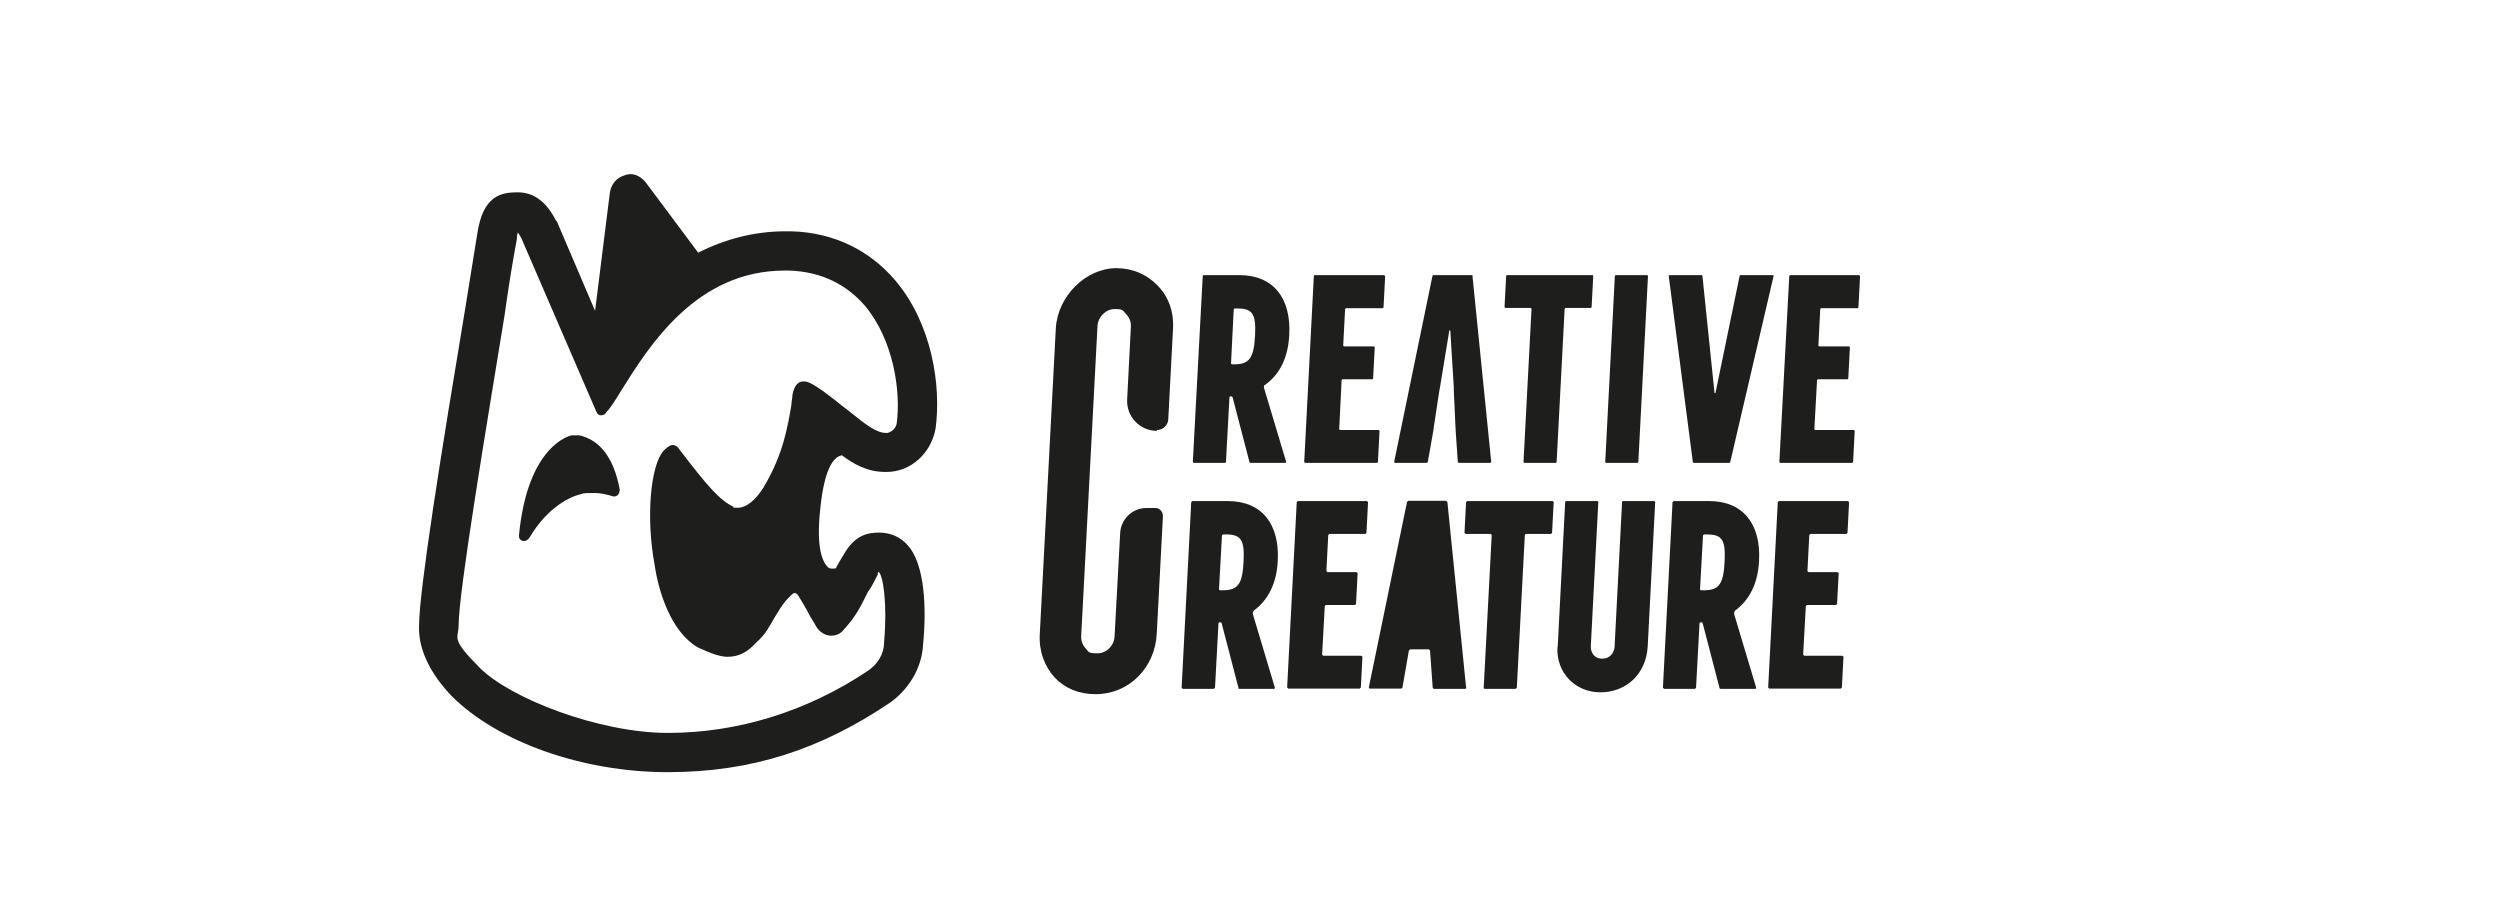 <?xml version="1.0" encoding="UTF-8"?>
<svg xmlns="http://www.w3.org/2000/svg" version="1.1" viewBox="0 0 936 339">
  <defs>
    <style>
      .cls-1 {
        fill: #1e1e1c;
      }
    </style>
  </defs>
  <!-- Generator: Adobe Illustrator 28.7.1, SVG Export Plug-In . SVG Version: 1.2.0 Build 142)  -->
  <g>
    <g id="Layer_1">
      <g id="Layer_1-2" data-name="Layer_1">
        <g>
          <g>
            <path class="cls-1" d="M231.9,183.5c.2,1.5-1.1,2.7-2.5,2.3-.8-.2-1.6-.5-2.6-.7-1.7-.4-3.7-.6-5.8-.5h-1c-.4,0-.7,0-1.1.1-.3,0-.7,0-1,.2h0c-6.3,1.4-14,6.8-19.6,16.3-.6,1-1.6,1.5-2.5,1.3h-.2c-.9-.3-1.4-1.1-1.3-2,3.2-33.8,19.1-37.4,19.7-37.5.5,0,1,0,1.4,0h.8c.7,0,1.8.2,3.2.8.2,0,.3,0,.5.2,4.1,1.7,9.9,6.5,12.2,19.7h-.2Z"/>
            <path class="cls-1" d="M216,162.9c.3,0,.6,0,1.1.2-.3,0-.7,0-1.1-.2Z"/>
            <path class="cls-1" d="M218.1,163.3c-.4,0-.7-.2-1-.2.3,0,.7,0,1,.2Z"/>
            <path class="cls-1" d="M219.2,163.7c-.4-.2-.7-.3-1.1-.4.4,0,.7.2,1.1.4Z"/>
          </g>
          <path class="cls-1" d="M315.1,170.4c4.6,3.4,9.6,6.3,16.4,6.3h.4c9.2,0,16.8-7.1,18.4-16.4,2.1-15.9-1.3-39-15.1-55.3-9.6-11.3-23.1-18-39-18.4h-2.1c-11.7,0-22.6,2.9-32.7,8l-19.7-26.4c-2.1-2.5-5-3.8-8-2.5-2.9.8-5,3.4-5.4,6.7l-5.5,44-14.3-33.5-.4-.4c-3.4-6.7-8-10.5-14.3-10.5s-13,1.3-15.1,15.5l-4.6,28.5c-8.8,52.8-17.2,105.2-17.2,118.2-.4,8.8,4.2,18,12.2,26.4,17.2,17.2,49,28.5,80.9,28.5s57.4-8.8,82.6-25.6c7.5-5,12.6-13.4,13-22.2,1.3-13,.8-30.2-5.9-37.3-2.5-2.9-6.3-4.6-10.5-4.6s-9.2.8-13.4,8.4c-1.3,2.1-2.1,3.4-2.9,5-.8,0-1.7.4-2.9-.4-1.7-1.7-4.6-6.3-2.9-21.8,1.7-17.2,5.9-19.7,8-20.1h0ZM328.5,214.8c.3-.3.4-.5.4-.8,1.7,1.3,3.4,11.7,2.1,26.4,0,4.6-2.5,8.4-6.3,10.9-22.6,15.1-48.6,23.1-74.6,23.1s-59.1-13-70.4-24.3-8-10.9-8-15.9c0-12.6,10.5-75,17.2-116.1,1.7-12.2,3.4-22.2,4.6-28.5,0-2.1.4-2.5.4-2.5,0,0,.4.4,1.3,2.1l28.1,65c.4.8.8,1.3,1.7,1.3s1.7-.4,2.1-1.3c1.7-1.7,3.4-4.6,5.5-8,10.5-16.8,28.1-44.9,61.2-44.9h1.7c11.7.4,21.4,5,28.5,13.4,10.5,12.6,13.4,31.9,11.7,44-.4,1.7-1.7,2.9-3.4,3.4h-.4c-3.8,0-7.5-2.9-14.3-8.4-2.9-2.1-6.7-5.5-11.7-8.8-2.1-1.3-3.4-2.1-5-2.1s-3.4.8-4.2,5c0,1.3-.4,2.5-.4,3.8-1.3,7.5-2.9,18.4-10.5,31-2.9,4.6-6.3,7.5-9.6,7.5s-.8-.4-1.7-.4c-5-2.5-9.2-7.1-20.1-21.4-.8-1.3-1.7-1.7-2.5-1.7-1.3,0-2.5,1.3-3.4,2.1-5,5.5-6.7,25.2-3.4,42.8,1.3,9.2,5.9,25.2,16.4,31,4.6,2.1,8,3.4,10.9,3.4,4.2,0,7.5-1.7,10.9-5.5,3.4-2.9,5-6.3,6.7-9.2,1.3-2.1,2.5-4.2,4.2-6.3,1.3-1.3,2.5-2.9,3.4-2.9,0,0,.8,0,1.7,1.7.8,1.3,2.1,3.4,3.4,5.9.8,1.7,2.1,3.4,2.9,5,1.3,2.1,3.4,3.4,5.5,3.4s3.8-.8,5-2.5c4.6-5,6.3-8.8,8.8-13.8,1.3-1.7,2.5-4.2,3.8-6.7l-.2-.2Z"/>
        </g>
      </g>
      <g>
        <path class="cls-1" d="M473.5,144.2c5.7-4,8.8-10.4,9.2-18.9.7-13.5-5.8-22.3-18.7-22.3h-13.3c-.2,0-.4.2-.4.4l-3.7,69.5c0,.2.2.4.4.4h11.6c.2,0,.4-.2.4-.4l1.3-24.1c0-.2.2-.4.4-.4h.3c.2,0,.4.1.5.4l6.3,24.2c0,.2.2.3.4.3h13c.2,0,.4-.2.3-.5l-8.3-27.7c0-.3,0-.7.2-.9ZM469.9,125.4c-.4,8.6-2.1,11-7.8,11h-.8c-.2,0-.4-.2-.4-.4l1-20.1c0-.2.2-.4.4-.4h1c5.6,0,7,2,6.6,10Z"/>
        <path class="cls-1" d="M518.2,103h-25.9c-.2,0-.4.2-.4.4l-3.6,69.5c0,.2.2.4.4.4h26.8c.2,0,.4-.2.4-.4l.6-11.5c0-.2-.2-.4-.4-.4h-14.3c-.2,0-.4-.2-.4-.4l.9-18.2c0-.2.2-.4.4-.4h11c.2,0,.4-.2.4-.4l.6-11.5c0-.2-.2-.4-.4-.4h-11c-.2,0-.4-.2-.4-.4l.7-13.5c0-.2.2-.4.5-.4h13.5c.2,0,.4-.2.4-.4l.6-11.5c0-.2-.2-.4-.4-.4Z"/>
        <path class="cls-1" d="M551.4,103.4c0-.2-.2-.4-.4-.4h-14.3c-.2,0-.4.2-.4.4l-14.3,69.4c0,.3,0,.5.4.5h11.6c.2,0,.6-.2.6-.5l2.1-11.9v-.2s2.2-14.5,2.2-14.5h0c0,0,.2-1,.2-1l3.5-21.3c0-.3.4-.3.4,0l1.3,21v1.2q0,0,0,0h0c0,0,.7,15.2.7,15.2l.8,11.5c0,.3.3.5.5.5h11.6c.2,0,.4-.2.4-.5l-7-69.4Z"/>
        <path class="cls-1" d="M596.3,103h-32c-.2,0-.4.2-.4.4l-.6,11.5c0,.2.2.4.4.4h9.3c.2,0,.4.2.4.4l-3,57.2c0,.2.2.4.4.4h11.6c.2,0,.4-.2.4-.4l3-57.2c0-.2.2-.4.4-.4h9.3c.2,0,.4-.2.4-.4l.6-11.5c0-.2-.2-.4-.4-.4Z"/>
        <path class="cls-1" d="M616.6,103h-11.6c-.2,0-.4.2-.4.4l-3.6,69.5c0,.2.2.4.4.4h11.6c.2,0,.4-.2.4-.4l3.6-69.5c0-.2-.2-.4-.4-.4Z"/>
        <path class="cls-1" d="M663.6,103h-11.9c-.2,0-.4.2-.4.4l-9,43.6c0,.3-.4.3-.4,0l-4.5-43.6c0-.2-.2-.4-.4-.4h-11.8c-.2,0-.5.1-.4.5l9,69.5c0,.2.2.3.4.3h13.2c.2,0,.4-.1.4-.3l16.2-69.5c.1-.4,0-.5-.3-.5Z"/>
        <path class="cls-1" d="M696.2,103h-25.9c-.2,0-.4.2-.4.4l-3.7,69.5c0,.2.2.4.4.4h26.8c.2,0,.4-.2.4-.4l.6-11.5c0-.2-.2-.4-.4-.4h-14.3c-.2,0-.4-.2-.4-.4l1-18.2c0-.2.2-.4.4-.4h10.9c.2,0,.4-.2.4-.4l.6-11.5c0-.2-.2-.4-.4-.4h-11c-.2,0-.4-.2-.4-.4l.7-13.5c0-.2.2-.4.4-.4h13.5c.2,0,.4-.2.4-.4l.6-11.5c0-.2-.2-.4-.4-.4Z"/>
      </g>
      <g>
        <path class="cls-1" d="M463.7,257.6l-6.3-24.2c0-.3-.3-.4-.5-.4h-.3c-.2,0-.4.2-.4.4l-1.3,24.1c-.2.2-.3.3-.5.4h-11.6c-.2-.2-.2-.3-.4-.4l3.6-69.5.4-.4h13.3c12.9,0,19.4,8.8,18.7,22.3-.4,8.4-3.5,14.7-9.1,18.8-.1.3-.2.7-.3,1l8.3,27.7c0,.3-.1.5-.3.5h-13c-.2,0-.4-.1-.4-.3ZM457,221h.8c5.7,0,7.4-2.3,7.8-10.9.4-8-1-10-6.6-10h-1c-.2,0-.4.2-.5.4l-1.1,20.1c0,.2.2.4.4.4Z"/>
        <path class="cls-1" d="M481.9,257.5l3.6-69.5c.2-.2.3-.3.4-.4h25.9l.4.4-.6,11.5c-.2.2-.3.3-.4.4h-13.5c-.2.2-.3.3-.4.4l-.7,13.5.4.4h10.9l.4.4-.6,11.5c-.2.2-.3.3-.4.4h-10.9c-.2.2-.3.3-.4.4l-1,18.2.4.4h14.3l.4.4-.6,11.5c-.2.2-.3.3-.4.4h-26.8c-.2-.2-.2-.3-.4-.4Z"/>
        <path class="cls-1" d="M549,257.4c0,.3-.2.5-.5.5h-11.6c-.2,0-.5-.2-.5-.5l-1-13.9c-.2-.1-.3-.2-.4-.4h-7c-.2.2-.3.3-.5.4l-2.4,13.8c0,.3-.4.5-.6.5h-11.6c-.3,0-.4-.2-.4-.5l14.3-69.4c.2-.1.3-.3.5-.4h14.1c.2.2.3.3.5.4l7,69.4Z"/>
        <path class="cls-1" d="M555.5,257.5l3-57.2c-.2-.2-.2-.3-.4-.4h-9.4c-.2-.2-.2-.3-.4-.4l.6-11.5c.2-.2.3-.3.4-.4h32l.4.4-.6,11.5c-.2.2-.3.3-.4.4h-9.4c-.2.2-.3.3-.4.4l-3,57.2c-.2.2-.3.3-.5.4h-11.6c-.2-.2-.2-.3-.4-.4Z"/>
        <path class="cls-1" d="M643.8,257.6l-6.3-24.2c0-.3-.3-.4-.5-.4h-.3c-.2,0-.4.2-.4.4l-1.3,24.1-.4.4h-11.6c-.2-.2-.2-.3-.4-.4l3.6-69.5.4-.4h13.3c12.9,0,19.4,8.8,18.7,22.3-.4,8.4-3.5,14.7-9.1,18.8-.1.3-.2.7-.3,1l8.3,27.7c0,.3-.1.5-.3.5h-13c-.2,0-.4-.1-.4-.3ZM637.1,221h.8c5.7,0,7.4-2.3,7.8-10.9.4-8-1-10-6.6-10h-1c-.2,0-.4.2-.5.4l-1.1,20.1c0,.2.2.4.4.4Z"/>
        <path class="cls-1" d="M662,257.5l3.6-69.5.4-.4h25.9c.2.2.2.3.4.4l-.6,11.5c-.2.2-.3.3-.4.4h-13.5c-.2.2-.3.3-.4.4l-.7,13.5.4.4h10.9l.4.4-.6,11.5c-.2.2-.3.3-.4.4h-10.9c-.2.2-.3.3-.4.4l-1,18.2.4.4h14.3l.4.4-.6,11.5-.4.4h-26.8l-.4-.4Z"/>
      </g>
      <path class="cls-1" d="M433.2,161c2.2,0,4.1-1.8,4.2-4l1.8-34.3c.3-6-1.7-11.6-5.8-15.8-4-4.2-9.5-6.5-15.4-6.5-11.5,0-22,10.5-22.7,22.5l-6,114.4c-.4,6.4,1.7,12.1,5.6,16.4,3.9,4.1,9.1,6.2,15.3,6.2,12.4,0,22.3-9.8,22.9-22.8l2.3-43.9c0-1.6-1.2-3-2.8-3h-3.4c-5.2,0-9.5,4.1-9.8,9.3l-2.1,38.7c-.2,3.6-3,6.4-6.5,6.4s-3.2-.6-4.3-1.8c-1.2-1.2-1.8-3-1.7-4.7l6.1-116c.2-3.5,3.1-6.4,6.5-6.4s3,.7,4.2,1.9c1.3,1.3,1.9,3,1.8,4.7l-1.4,27.3c-.3,6.3,4.7,11.7,11.1,11.7h0Z"/>
      <path class="cls-1" d="M583.2,242.3l2.8-54.3c0-.2.2-.4.4-.4h11.6c.2,0,.4.2.4.4l-2.8,53.9c-.1,2.3,1.2,4.7,4.3,4.7s4.5-2.5,4.6-4.5l2.8-54.1c0-.2.2-.4.4-.4h11.6c.2,0,.4.2.4.4l-2.8,54c-.6,10.6-8.3,17.2-17.7,17.2s-16.6-7.3-16.1-16.9Z"/>
    </g>
  </g>
</svg>